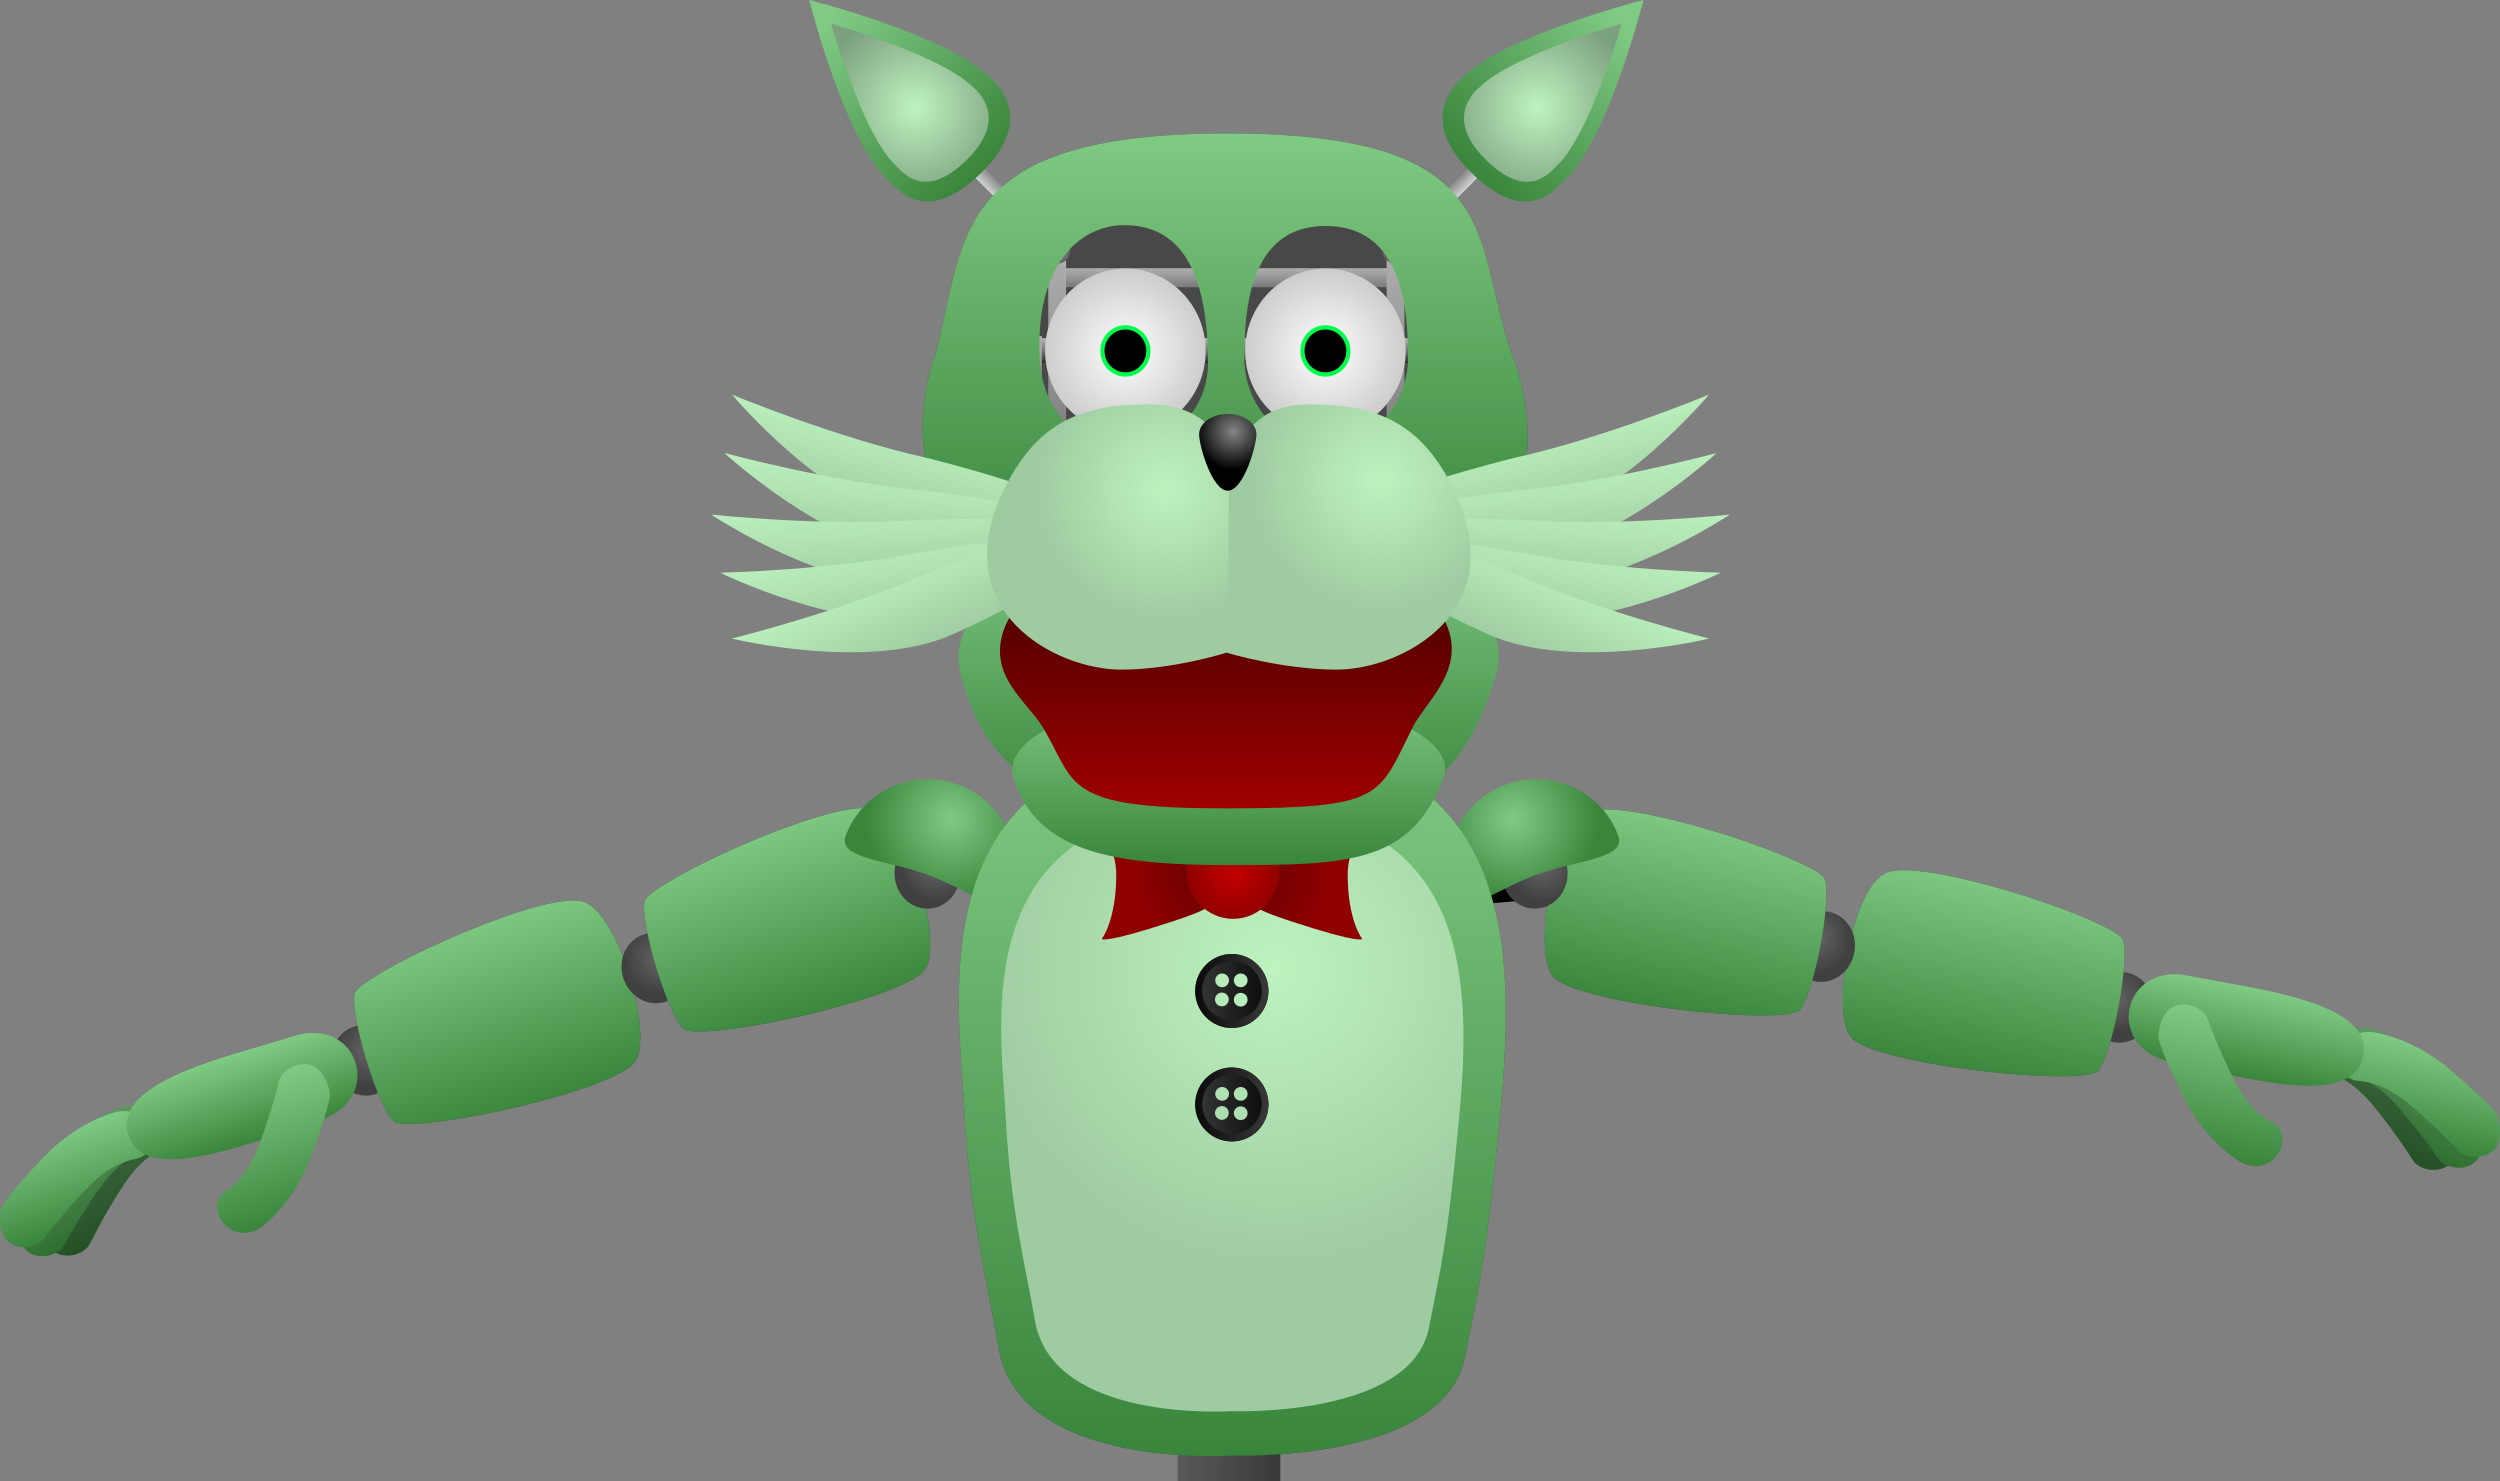 <svg version="1.1" xmlns="http://www.w3.org/2000/svg" xmlns:xlink="http://www.w3.org/1999/xlink" width="620.951" height="367.886" viewBox="0,0,620.951,367.886"><rect x="0" y="0" width="620.951" height="367.886" fill="#808080" stroke="none"/><defs><linearGradient x1="406.108" y1="374.399" x2="403.371" y2="387.815" gradientUnits="userSpaceOnUse" id="color-1"><stop offset="0" stop-color="#0f0f0f"/><stop offset="1" stop-color="#737373"/></linearGradient><linearGradient x1="403.165" y1="389.74" x2="400.445" y2="403.074" gradientUnits="userSpaceOnUse" id="color-2"><stop offset="0" stop-color="#0f0f0f"/><stop offset="1" stop-color="#737373"/></linearGradient><linearGradient x1="448.727" y1="382.662" x2="446.007" y2="395.996" gradientUnits="userSpaceOnUse" id="color-3"><stop offset="0" stop-color="#0f0f0f"/><stop offset="1" stop-color="#737373"/></linearGradient><linearGradient x1="445.692" y1="397.9" x2="442.956" y2="411.316" gradientUnits="userSpaceOnUse" id="color-4"><stop offset="0" stop-color="#0f0f0f"/><stop offset="1" stop-color="#737373"/></linearGradient><linearGradient x1="421.956" y1="404.05" x2="420.741" y2="410.005" gradientUnits="userSpaceOnUse" id="color-5"><stop offset="0" stop-color="#595959"/><stop offset="1" stop-color="#afafaf"/></linearGradient><linearGradient x1="427.8" y1="376.024" x2="426.585" y2="381.979" gradientUnits="userSpaceOnUse" id="color-6"><stop offset="0" stop-color="#afafaf"/><stop offset="1" stop-color="#595959"/></linearGradient><linearGradient x1="425.218" y1="388.625" x2="423.51" y2="396.996" gradientUnits="userSpaceOnUse" id="color-7"><stop offset="0" stop-color="#afafaf"/><stop offset="1" stop-color="#595959"/></linearGradient><radialGradient cx="460.524" cy="398.379" r="8.799" gradientUnits="userSpaceOnUse" id="color-8"><stop offset="0" stop-color="#656565"/><stop offset="1" stop-color="#404040"/></radialGradient><linearGradient x1="434.609" y1="368.643" x2="424.635" y2="417.539" gradientUnits="userSpaceOnUse" id="color-9"><stop offset="0" stop-color="#80cb83"/><stop offset="1" stop-color="#39853c"/></linearGradient><linearGradient x1="332.051" y1="359.292" x2="329.315" y2="372.708" gradientUnits="userSpaceOnUse" id="color-10"><stop offset="0" stop-color="#0f0f0f"/><stop offset="1" stop-color="#737373"/></linearGradient><linearGradient x1="329.109" y1="374.633" x2="326.389" y2="387.967" gradientUnits="userSpaceOnUse" id="color-11"><stop offset="0" stop-color="#0f0f0f"/><stop offset="1" stop-color="#737373"/></linearGradient><linearGradient x1="374.67" y1="367.555" x2="371.951" y2="380.889" gradientUnits="userSpaceOnUse" id="color-12"><stop offset="0" stop-color="#0f0f0f"/><stop offset="1" stop-color="#737373"/></linearGradient><linearGradient x1="371.636" y1="382.793" x2="368.899" y2="396.209" gradientUnits="userSpaceOnUse" id="color-13"><stop offset="0" stop-color="#0f0f0f"/><stop offset="1" stop-color="#737373"/></linearGradient><linearGradient x1="347.899" y1="388.943" x2="346.685" y2="394.898" gradientUnits="userSpaceOnUse" id="color-14"><stop offset="0" stop-color="#595959"/><stop offset="1" stop-color="#afafaf"/></linearGradient><linearGradient x1="353.743" y1="360.917" x2="352.529" y2="366.872" gradientUnits="userSpaceOnUse" id="color-15"><stop offset="0" stop-color="#afafaf"/><stop offset="1" stop-color="#595959"/></linearGradient><linearGradient x1="351.161" y1="373.518" x2="349.454" y2="381.89" gradientUnits="userSpaceOnUse" id="color-16"><stop offset="0" stop-color="#afafaf"/><stop offset="1" stop-color="#595959"/></linearGradient><radialGradient cx="386.468" cy="383.273" r="8.799" gradientUnits="userSpaceOnUse" id="color-17"><stop offset="0" stop-color="#656565"/><stop offset="1" stop-color="#404040"/></radialGradient><linearGradient x1="360.552" y1="353.536" x2="350.578" y2="402.433" gradientUnits="userSpaceOnUse" id="color-18"><stop offset="0" stop-color="#80cb83"/><stop offset="1" stop-color="#39853c"/></linearGradient><linearGradient x1="532.875" y1="411.195" x2="523.226" y2="434.755" gradientUnits="userSpaceOnUse" id="color-19"><stop offset="0" stop-color="#446b45"/><stop offset="1" stop-color="#235124"/></linearGradient><linearGradient x1="538.275" y1="410.929" x2="529.481" y2="434.821" gradientUnits="userSpaceOnUse" id="color-20"><stop offset="0" stop-color="#5f9761"/><stop offset="1" stop-color="#2f6e31"/></linearGradient><linearGradient x1="539.151" y1="409.67" x2="534.063" y2="434.615" gradientUnits="userSpaceOnUse" id="color-21"><stop offset="0" stop-color="#80cb83"/><stop offset="1" stop-color="#39853c"/></linearGradient><linearGradient x1="495.571" y1="395.839" x2="491.101" y2="417.755" gradientUnits="userSpaceOnUse" id="color-22"><stop offset="0" stop-color="#80cb83"/><stop offset="1" stop-color="#39853c"/></linearGradient><linearGradient x1="490.61" y1="402.351" x2="483.4" y2="437.7" gradientUnits="userSpaceOnUse" id="color-23"><stop offset="0" stop-color="#80cb83"/><stop offset="1" stop-color="#39853c"/></linearGradient><linearGradient x1="78.746" y1="381.743" x2="82.9" y2="394.79" gradientUnits="userSpaceOnUse" id="color-24"><stop offset="0" stop-color="#0f0f0f"/><stop offset="1" stop-color="#737373"/></linearGradient><linearGradient x1="83.31" y1="396.683" x2="87.438" y2="409.65" gradientUnits="userSpaceOnUse" id="color-25"><stop offset="0" stop-color="#0f0f0f"/><stop offset="1" stop-color="#737373"/></linearGradient><linearGradient x1="37.253" y1="394.511" x2="41.381" y2="407.478" gradientUnits="userSpaceOnUse" id="color-26"><stop offset="0" stop-color="#0f0f0f"/><stop offset="1" stop-color="#737373"/></linearGradient><linearGradient x1="41.898" y1="409.338" x2="46.051" y2="422.385" gradientUnits="userSpaceOnUse" id="color-27"><stop offset="0" stop-color="#0f0f0f"/><stop offset="1" stop-color="#737373"/></linearGradient><linearGradient x1="66.155" y1="412.918" x2="67.999" y2="418.709" gradientUnits="userSpaceOnUse" id="color-28"><stop offset="0" stop-color="#595959"/><stop offset="1" stop-color="#afafaf"/></linearGradient><linearGradient x1="57.351" y1="385.676" x2="59.195" y2="391.467" gradientUnits="userSpaceOnUse" id="color-29"><stop offset="0" stop-color="#afafaf"/><stop offset="1" stop-color="#595959"/></linearGradient><linearGradient x1="61.264" y1="397.929" x2="63.856" y2="406.07" gradientUnits="userSpaceOnUse" id="color-30"><stop offset="0" stop-color="#afafaf"/><stop offset="1" stop-color="#595959"/></linearGradient><radialGradient cx="27.202" cy="411.398" r="8.799" gradientUnits="userSpaceOnUse" id="color-31"><stop offset="0" stop-color="#656565"/><stop offset="1" stop-color="#404040"/></radialGradient><linearGradient x1="49.793" y1="379.064" x2="64.932" y2="426.616" gradientUnits="userSpaceOnUse" id="color-32"><stop offset="0" stop-color="#80cb83"/><stop offset="1" stop-color="#39853c"/></linearGradient><linearGradient x1="150.766" y1="358.815" x2="154.919" y2="371.861" gradientUnits="userSpaceOnUse" id="color-33"><stop offset="0" stop-color="#0f0f0f"/><stop offset="1" stop-color="#737373"/></linearGradient><linearGradient x1="155.33" y1="373.754" x2="159.458" y2="386.721" gradientUnits="userSpaceOnUse" id="color-34"><stop offset="0" stop-color="#0f0f0f"/><stop offset="1" stop-color="#737373"/></linearGradient><linearGradient x1="109.273" y1="371.582" x2="113.401" y2="384.549" gradientUnits="userSpaceOnUse" id="color-35"><stop offset="0" stop-color="#0f0f0f"/><stop offset="1" stop-color="#737373"/></linearGradient><linearGradient x1="113.917" y1="386.409" x2="118.071" y2="399.456" gradientUnits="userSpaceOnUse" id="color-36"><stop offset="0" stop-color="#0f0f0f"/><stop offset="1" stop-color="#737373"/></linearGradient><linearGradient x1="138.175" y1="389.989" x2="140.019" y2="395.78" gradientUnits="userSpaceOnUse" id="color-37"><stop offset="0" stop-color="#595959"/><stop offset="1" stop-color="#afafaf"/></linearGradient><linearGradient x1="129.371" y1="362.747" x2="131.215" y2="368.538" gradientUnits="userSpaceOnUse" id="color-38"><stop offset="0" stop-color="#afafaf"/><stop offset="1" stop-color="#595959"/></linearGradient><linearGradient x1="133.284" y1="375" x2="135.876" y2="383.141" gradientUnits="userSpaceOnUse" id="color-39"><stop offset="0" stop-color="#afafaf"/><stop offset="1" stop-color="#595959"/></linearGradient><radialGradient cx="99.222" cy="388.469" r="8.799" gradientUnits="userSpaceOnUse" id="color-40"><stop offset="0" stop-color="#656565"/><stop offset="1" stop-color="#404040"/></radialGradient><linearGradient x1="121.813" y1="356.135" x2="136.952" y2="403.687" gradientUnits="userSpaceOnUse" id="color-41"><stop offset="0" stop-color="#80cb83"/><stop offset="1" stop-color="#39853c"/></linearGradient><linearGradient x1="-43.366" y1="431.868" x2="-31.257" y2="454.262" gradientUnits="userSpaceOnUse" id="color-42"><stop offset="0" stop-color="#446b45"/><stop offset="1" stop-color="#235124"/></linearGradient><linearGradient x1="-48.765" y1="432.18" x2="-37.469" y2="454.996" gradientUnits="userSpaceOnUse" id="color-43"><stop offset="0" stop-color="#5f9761"/><stop offset="1" stop-color="#2f6e31"/></linearGradient><linearGradient x1="-49.77" y1="431.021" x2="-42.046" y2="455.28" gradientUnits="userSpaceOnUse" id="color-44"><stop offset="0" stop-color="#80cb83"/><stop offset="1" stop-color="#39853c"/></linearGradient><linearGradient x1="-7.916" y1="412.615" x2="-1.131" y2="433.929" gradientUnits="userSpaceOnUse" id="color-45"><stop offset="0" stop-color="#80cb83"/><stop offset="1" stop-color="#39853c"/></linearGradient><linearGradient x1="-2.288" y1="418.56" x2="8.656" y2="452.937" gradientUnits="userSpaceOnUse" id="color-46"><stop offset="0" stop-color="#80cb83"/><stop offset="1" stop-color="#39853c"/></linearGradient><linearGradient x1="235.036" y1="316.836" x2="244.286" y2="316.836" gradientUnits="userSpaceOnUse" id="color-47"><stop offset="0" stop-color="#afafaf"/><stop offset="1" stop-color="#595959"/></linearGradient><linearGradient x1="242.008" y1="379.833" x2="242.008" y2="390.594" gradientUnits="userSpaceOnUse" id="color-48"><stop offset="0" stop-color="#afafaf"/><stop offset="1" stop-color="#595959"/></linearGradient><linearGradient x1="194.21" y1="376.046" x2="194.21" y2="394.429" gradientUnits="userSpaceOnUse" id="color-49"><stop offset="0" stop-color="#7c7c7c"/><stop offset="1" stop-color="#111111"/></linearGradient><linearGradient x1="211.512" y1="376.748" x2="211.512" y2="395.131" gradientUnits="userSpaceOnUse" id="color-50"><stop offset="0" stop-color="#7c7c7c"/><stop offset="1" stop-color="#111111"/></linearGradient><linearGradient x1="271.926" y1="376.243" x2="271.926" y2="394.626" gradientUnits="userSpaceOnUse" id="color-51"><stop offset="0" stop-color="#7c7c7c"/><stop offset="1" stop-color="#111111"/></linearGradient><linearGradient x1="289.229" y1="376.944" x2="289.229" y2="395.327" gradientUnits="userSpaceOnUse" id="color-52"><stop offset="0" stop-color="#7c7c7c"/><stop offset="1" stop-color="#111111"/></linearGradient><linearGradient x1="242.008" y1="408.115" x2="242.008" y2="418.876" gradientUnits="userSpaceOnUse" id="color-53"><stop offset="0" stop-color="#afafaf"/><stop offset="1" stop-color="#595959"/></linearGradient><linearGradient x1="198.483" y1="404.329" x2="198.483" y2="422.712" gradientUnits="userSpaceOnUse" id="color-54"><stop offset="0" stop-color="#7c7c7c"/><stop offset="1" stop-color="#111111"/></linearGradient><linearGradient x1="214.239" y1="405.03" x2="214.239" y2="423.413" gradientUnits="userSpaceOnUse" id="color-55"><stop offset="0" stop-color="#7c7c7c"/><stop offset="1" stop-color="#111111"/></linearGradient><linearGradient x1="269.251" y1="404.525" x2="269.251" y2="422.908" gradientUnits="userSpaceOnUse" id="color-56"><stop offset="0" stop-color="#7c7c7c"/><stop offset="1" stop-color="#111111"/></linearGradient><linearGradient x1="285.006" y1="405.227" x2="285.006" y2="423.609" gradientUnits="userSpaceOnUse" id="color-57"><stop offset="0" stop-color="#7c7c7c"/><stop offset="1" stop-color="#111111"/></linearGradient><linearGradient x1="242.008" y1="436.398" x2="242.008" y2="447.158" gradientUnits="userSpaceOnUse" id="color-58"><stop offset="0" stop-color="#afafaf"/><stop offset="1" stop-color="#595959"/></linearGradient><linearGradient x1="203.826" y1="432.611" x2="203.826" y2="450.994" gradientUnits="userSpaceOnUse" id="color-59"><stop offset="0" stop-color="#7c7c7c"/><stop offset="1" stop-color="#111111"/></linearGradient><linearGradient x1="217.647" y1="433.312" x2="217.647" y2="451.695" gradientUnits="userSpaceOnUse" id="color-60"><stop offset="0" stop-color="#7c7c7c"/><stop offset="1" stop-color="#111111"/></linearGradient><linearGradient x1="265.907" y1="432.808" x2="265.907" y2="451.19" gradientUnits="userSpaceOnUse" id="color-61"><stop offset="0" stop-color="#7c7c7c"/><stop offset="1" stop-color="#111111"/></linearGradient><linearGradient x1="279.729" y1="433.509" x2="279.729" y2="451.892" gradientUnits="userSpaceOnUse" id="color-62"><stop offset="0" stop-color="#7c7c7c"/><stop offset="1" stop-color="#111111"/></linearGradient><linearGradient x1="228.351" y1="424.417" x2="252.903" y2="424.417" gradientUnits="userSpaceOnUse" id="color-63"><stop offset="0" stop-color="#afafaf"/><stop offset="1" stop-color="#595959"/></linearGradient><linearGradient x1="241.17" y1="364.769" x2="241.17" y2="370.426" gradientUnits="userSpaceOnUse" id="color-64"><stop offset="0" stop-color="#afafaf"/><stop offset="1" stop-color="#595959"/></linearGradient><radialGradient cx="318.475" cy="365.398" r="8.799" gradientUnits="userSpaceOnUse" id="color-65"><stop offset="0" stop-color="#656565"/><stop offset="1" stop-color="#404040"/></radialGradient><linearGradient x1="240.459" y1="361.07" x2="240.459" y2="374.897" gradientUnits="userSpaceOnUse" id="color-66"><stop offset="0" stop-color="#595959"/><stop offset="1" stop-color="#393939"/></linearGradient><radialGradient cx="167.636" cy="365.398" r="8.799" gradientUnits="userSpaceOnUse" id="color-67"><stop offset="0" stop-color="#656565"/><stop offset="1" stop-color="#404040"/></radialGradient><linearGradient x1="227.904" y1="497.782" x2="253.393" y2="497.782" gradientUnits="userSpaceOnUse" id="color-68"><stop offset="0" stop-color="#595959"/><stop offset="1" stop-color="#393939"/></linearGradient><linearGradient x1="225.972" y1="489.09" x2="255.325" y2="489.09" gradientUnits="userSpaceOnUse" id="color-69"><stop offset="0" stop-color="#393939"/><stop offset="1" stop-color="#151515"/></linearGradient><linearGradient x1="225.972" y1="499.231" x2="255.325" y2="499.231" gradientUnits="userSpaceOnUse" id="color-70"><stop offset="0" stop-color="#393939"/><stop offset="1" stop-color="#151515"/></linearGradient><radialGradient cx="171.579" cy="353.847" r="21.318" gradientUnits="userSpaceOnUse" id="color-71"><stop offset="0" stop-color="#80cb83"/><stop offset="1" stop-color="#39853c"/></radialGradient><radialGradient cx="311.209" cy="353.847" r="21.318" gradientUnits="userSpaceOnUse" id="color-72"><stop offset="0" stop-color="#80cb83"/><stop offset="1" stop-color="#39853c"/></radialGradient><linearGradient x1="241.029" y1="333.614" x2="241.029" y2="512.105" gradientUnits="userSpaceOnUse" id="color-73"><stop offset="0" stop-color="#80cb83"/><stop offset="1" stop-color="#39853c"/></linearGradient><radialGradient cx="252.088" cy="390.898" r="75.399" gradientUnits="userSpaceOnUse" id="color-74"><stop offset="0" stop-color="#bef3c0"/><stop offset="1" stop-color="#9ecba0"/></radialGradient><radialGradient cx="236.938" cy="367.944" r="20.03" gradientUnits="userSpaceOnUse" id="color-75"><stop offset="0" stop-color="#650000"/><stop offset="1" stop-color="#900000"/></radialGradient><radialGradient cx="245.843" cy="367.944" r="20.03" gradientUnits="userSpaceOnUse" id="color-76"><stop offset="0" stop-color="#650000"/><stop offset="1" stop-color="#900000"/></radialGradient><radialGradient cx="241.828" cy="367.519" r="11.816" gradientUnits="userSpaceOnUse" id="color-77"><stop offset="0" stop-color="#c20000"/><stop offset="1" stop-color="#900000"/></radialGradient><linearGradient x1="232.253" y1="396.525" x2="250.448" y2="396.525" gradientUnits="userSpaceOnUse" id="color-78"><stop offset="0" stop-color="#383838"/><stop offset="1" stop-color="#0a0a0a"/></linearGradient><linearGradient x1="232.253" y1="396.525" x2="250.448" y2="396.525" gradientUnits="userSpaceOnUse" id="color-79"><stop offset="0" stop-color="#0a0a0a"/><stop offset="1" stop-color="#383838"/></linearGradient><linearGradient x1="232.253" y1="424.717" x2="250.448" y2="424.717" gradientUnits="userSpaceOnUse" id="color-80"><stop offset="0" stop-color="#383838"/><stop offset="1" stop-color="#0a0a0a"/></linearGradient><linearGradient x1="232.253" y1="424.717" x2="250.448" y2="424.717" gradientUnits="userSpaceOnUse" id="color-81"><stop offset="0" stop-color="#0a0a0a"/><stop offset="1" stop-color="#383838"/></linearGradient><linearGradient x1="240.576" y1="281.027" x2="240.576" y2="353.59" gradientUnits="userSpaceOnUse" id="color-82"><stop offset="0" stop-color="#80cb83"/><stop offset="1" stop-color="#39853c"/></linearGradient><linearGradient x1="240.576" y1="322.301" x2="240.576" y2="365.264" gradientUnits="userSpaceOnUse" id="color-83"><stop offset="0" stop-color="#80cb83"/><stop offset="1" stop-color="#39853c"/></linearGradient><linearGradient x1="240.296" y1="281.216" x2="240.296" y2="348.672" gradientUnits="userSpaceOnUse" id="color-84"><stop offset="0" stop-color="#330000"/><stop offset="1" stop-color="#9c0000"/></linearGradient><linearGradient x1="240.064" y1="295.707" x2="240.064" y2="297.571" gradientUnits="userSpaceOnUse" id="color-85"><stop offset="0" stop-color="#898989"/><stop offset="1" stop-color="#2e2e2e"/></linearGradient><linearGradient x1="240.026" y1="301.94" x2="240.026" y2="314.843" gradientUnits="userSpaceOnUse" id="color-86"><stop offset="0" stop-color="#8a8a8a"/><stop offset="1" stop-color="#0f0f0f"/></linearGradient><linearGradient x1="240.026" y1="300.759" x2="240.026" y2="313.662" gradientUnits="userSpaceOnUse" id="color-87"><stop offset="0" stop-color="#898989"/><stop offset="1" stop-color="#2e2e2e"/></linearGradient><linearGradient x1="240.064" y1="217.004" x2="240.064" y2="221.724" gradientUnits="userSpaceOnUse" id="color-88"><stop offset="0" stop-color="#afafaf"/><stop offset="1" stop-color="#7a7a7a"/></linearGradient><linearGradient x1="197.973" y1="213.026" x2="197.973" y2="265.123" gradientUnits="userSpaceOnUse" id="color-89"><stop offset="0" stop-color="#afafaf"/><stop offset="1" stop-color="#7a7a7a"/></linearGradient><linearGradient x1="282.016" y1="213.026" x2="282.016" y2="265.123" gradientUnits="userSpaceOnUse" id="color-90"><stop offset="0" stop-color="#afafaf"/><stop offset="1" stop-color="#7a7a7a"/></linearGradient><linearGradient x1="240.239" y1="246.083" x2="240.239" y2="286.665" gradientUnits="userSpaceOnUse" id="color-91"><stop offset="0" stop-color="#424242"/><stop offset="1" stop-color="#000000"/></linearGradient><linearGradient x1="239.75" y1="234.39" x2="239.75" y2="240.526" gradientUnits="userSpaceOnUse" id="color-92"><stop offset="0" stop-color="#b8b8b8"/><stop offset="1" stop-color="#313131"/></linearGradient><radialGradient cx="214.917" cy="237.55" r="20.451" gradientUnits="userSpaceOnUse" id="color-93"><stop offset="0" stop-color="#ffffff"/><stop offset="1" stop-color="#cccccc"/></radialGradient><radialGradient cx="264.599" cy="237.55" r="20.451" gradientUnits="userSpaceOnUse" id="color-94"><stop offset="0" stop-color="#ffffff"/><stop offset="1" stop-color="#cccccc"/></radialGradient><linearGradient x1="239.846" y1="214.591" x2="239.571" y2="267.735" gradientUnits="userSpaceOnUse" id="color-95"><stop offset="0" stop-color="#9d9d9d"/><stop offset="1" stop-color="#6e6e6e"/></linearGradient><linearGradient x1="250.82" y1="265.909" x2="250.82" y2="298.733" gradientUnits="userSpaceOnUse" id="color-96"><stop offset="0" stop-color="#afafaf"/><stop offset="1" stop-color="#595959"/></linearGradient><linearGradient x1="229.413" y1="265.909" x2="229.413" y2="298.733" gradientUnits="userSpaceOnUse" id="color-97"><stop offset="0" stop-color="#afafaf"/><stop offset="1" stop-color="#595959"/></linearGradient><linearGradient x1="290.818" y1="234.439" x2="290.448" y2="269.563" gradientUnits="userSpaceOnUse" id="color-98"><stop offset="0" stop-color="#afafaf"/><stop offset="1" stop-color="#595959"/></linearGradient><linearGradient x1="181.712" y1="198.655" x2="184.165" y2="196.223" gradientUnits="userSpaceOnUse" id="color-99"><stop offset="0" stop-color="#d3d3d3"/><stop offset="1" stop-color="#868686"/></linearGradient><linearGradient x1="141.689" y1="155.195" x2="179.289" y2="193.133" gradientUnits="userSpaceOnUse" id="color-100"><stop offset="0" stop-color="#80cb83"/><stop offset="1" stop-color="#39853c"/></linearGradient><radialGradient cx="162.732" cy="177.024" r="23.896" gradientUnits="userSpaceOnUse" id="color-101"><stop offset="0" stop-color="#bef3c0"/><stop offset="1" stop-color="#7da17f"/></radialGradient><radialGradient cx="197.973" cy="212.583" r="3.278" gradientUnits="userSpaceOnUse" id="color-102"><stop offset="0" stop-color="#a9a9a9"/><stop offset="1" stop-color="#5d5d5d"/></radialGradient><linearGradient x1="298.278" y1="198.655" x2="295.824" y2="196.223" gradientUnits="userSpaceOnUse" id="color-103"><stop offset="0" stop-color="#d3d3d3"/><stop offset="1" stop-color="#868686"/></linearGradient><linearGradient x1="338.301" y1="155.195" x2="300.701" y2="193.133" gradientUnits="userSpaceOnUse" id="color-104"><stop offset="0" stop-color="#80cb83"/><stop offset="1" stop-color="#39853c"/></linearGradient><radialGradient cx="317.258" cy="177.024" r="23.896" gradientUnits="userSpaceOnUse" id="color-105"><stop offset="0" stop-color="#bef3c0"/><stop offset="1" stop-color="#7da17f"/></radialGradient><radialGradient cx="282.016" cy="212.583" r="3.278" gradientUnits="userSpaceOnUse" id="color-106"><stop offset="0" stop-color="#a9a9a9"/><stop offset="1" stop-color="#5d5d5d"/></radialGradient><linearGradient x1="239.711" y1="183.526" x2="239.711" y2="290.559" gradientUnits="userSpaceOnUse" id="color-107"><stop offset="0" stop-color="#80cb83"/><stop offset="1" stop-color="#39853c"/></linearGradient><linearGradient x1="162.566" y1="255.842" x2="157.05" y2="280.727" gradientUnits="userSpaceOnUse" id="color-108"><stop offset="0" stop-color="#bef3c0"/><stop offset="1" stop-color="#9ecba0"/></linearGradient><linearGradient x1="161.219" y1="264.45" x2="158.94" y2="289.837" gradientUnits="userSpaceOnUse" id="color-109"><stop offset="0" stop-color="#bef3c0"/><stop offset="1" stop-color="#9ecba0"/></linearGradient><linearGradient x1="157.624" y1="272.499" x2="159.375" y2="297.929" gradientUnits="userSpaceOnUse" id="color-110"><stop offset="0" stop-color="#bef3c0"/><stop offset="1" stop-color="#9ecba0"/></linearGradient><linearGradient x1="158.768" y1="281.137" x2="163.765" y2="306.132" gradientUnits="userSpaceOnUse" id="color-111"><stop offset="0" stop-color="#bef3c0"/><stop offset="1" stop-color="#9ecba0"/></linearGradient><linearGradient x1="158.058" y1="288.071" x2="168.383" y2="311.376" gradientUnits="userSpaceOnUse" id="color-112"><stop offset="0" stop-color="#bef3c0"/><stop offset="1" stop-color="#9ecba0"/></linearGradient><linearGradient x1="314.522" y1="255.842" x2="320.038" y2="280.727" gradientUnits="userSpaceOnUse" id="color-113"><stop offset="0" stop-color="#bef3c0"/><stop offset="1" stop-color="#9ecba0"/></linearGradient><linearGradient x1="315.869" y1="264.45" x2="318.148" y2="289.837" gradientUnits="userSpaceOnUse" id="color-114"><stop offset="0" stop-color="#bef3c0"/><stop offset="1" stop-color="#9ecba0"/></linearGradient><linearGradient x1="319.464" y1="272.499" x2="317.713" y2="297.929" gradientUnits="userSpaceOnUse" id="color-115"><stop offset="0" stop-color="#bef3c0"/><stop offset="1" stop-color="#9ecba0"/></linearGradient><linearGradient x1="318.32" y1="281.137" x2="313.323" y2="306.132" gradientUnits="userSpaceOnUse" id="color-116"><stop offset="0" stop-color="#bef3c0"/><stop offset="1" stop-color="#9ecba0"/></linearGradient><linearGradient x1="319.03" y1="288.071" x2="308.705" y2="311.376" gradientUnits="userSpaceOnUse" id="color-117"><stop offset="0" stop-color="#bef3c0"/><stop offset="1" stop-color="#9ecba0"/></linearGradient><radialGradient cx="224.886" cy="271.975" r="32.952" gradientUnits="userSpaceOnUse" id="color-118"><stop offset="0" stop-color="#bef3c0"/><stop offset="1" stop-color="#9ecba0"/></radialGradient><radialGradient cx="278.042" cy="269.543" r="32.952" gradientUnits="userSpaceOnUse" id="color-119"><stop offset="0" stop-color="#bef3c0"/><stop offset="1" stop-color="#9ecba0"/></radialGradient><radialGradient cx="241.708" cy="257.551" r="9.527" gradientUnits="userSpaceOnUse" id="color-120"><stop offset="0" stop-color="#858585"/><stop offset="1" stop-color="#000000"/></radialGradient></defs><g transform="translate(64.608,-150.385)"><g data-paper-data="{&quot;isPaintingLayer&quot;:true}" fill-rule="nonzero" stroke-linecap="butt" stroke-linejoin="miter" stroke-miterlimit="10" stroke-dasharray="" stroke-dashoffset="0" style="mix-blend-mode: normal"><path d="M308.085,426.266c-3.528,37.524 -5.354,43.4 -8.843,61.178c-5.183,26.411 -57.748,24.475 -57.748,24.475c0,0 -52.948,3.646 -58.04,-26.689c-2.541,-15.143 -7.081,-31.506 -8.577,-59.752c-1.496,-28.245 -12.167,-90.65 64.252,-91.842c72.342,-1.128 72.964,49.989 68.955,92.63z" data-paper-data="{&quot;index&quot;:null}" fill="#484848" stroke="#000000" stroke-width="0"/><g data-paper-data="{&quot;index&quot;:null}" stroke="none"><path d="M403.833,367.197c8.594,-3.869 52.048,10.211 58.442,15.985c2.919,2.636 -2.601,32.188 -6.403,33.62c-8.27,3.113 -55.646,-2.363 -60.736,-8.82c-5.09,-6.457 0.104,-36.916 8.698,-40.785z" fill="#484848" stroke-width="0"/><g><g><path d="M392.848,383.532c1.153,-1.753 2.906,-0.6 2.906,-0.6l1.303,0.928c2.525,0.902 4.957,1.829 7.399,2.77c2.005,-1.439 4.084,-3.258 6.661,-4.052c3.528,-1.086 9.361,1.166 12.598,2.419c1.504,1.045 2.692,2.09 3.697,3.239c6.23,-1.326 12.654,-2.044 18.457,1.298c2.3,1.324 3.764,3.09 5.175,4.972c2.76,0.284 5.561,1.861 8.011,2.801c0,0 1.959,0.752 1.207,2.711c-0.752,1.959 -2.711,1.207 -2.711,1.207c-0.949,-0.364 -2.192,-1.026 -3.483,-1.589c-0.084,0.374 -0.303,0.768 -0.751,1.142c-1.612,1.343 -2.955,-0.268 -2.955,-0.268c-0.451,-0.547 -0.863,-1.104 -1.261,-1.66c-5.353,1.493 -10.57,7.323 -16.7,4.362c-3.922,-1.894 -5.012,-6.396 -7.05,-10.182c-1.503,0.363 -2.98,0.715 -4.412,0.977c-4.473,0.821 -9.373,-0.937 -13.751,-1.842c-0.529,-0.203 -1.054,-0.405 -1.577,-0.606c-0.591,0.435 -1.2,0.813 -1.845,1.091c-3.77,1.622 -8.366,-0.386 -11.103,-2.843l-1.939,-1.103c0,0 -1.818,-1.048 -0.77,-2.866c0.763,-1.323 1.933,-1.128 2.514,-0.924c-0.046,-0.399 0.041,-0.864 0.381,-1.382zM443.799,393.185c-4.334,-2.502 -9.131,-2.164 -13.857,-1.211c0.339,0.635 0.669,1.31 0.999,2.034c0.81,1.775 1.219,4.456 3.22,5.393c3.812,1.786 8.511,-2.081 12.373,-3.959c-0.762,-0.85 -1.633,-1.622 -2.734,-2.258zM420.07,389.9c0.823,-0.174 1.657,-0.364 2.498,-0.559c-0.256,-0.224 -0.527,-0.436 -0.814,-0.635c-2.067,-0.784 -7.334,-2.932 -9.501,-2.089c-1.043,0.405 -1.978,1.034 -2.866,1.745c3.369,0.804 7.422,2.228 10.683,1.537z" fill="#000000" stroke-width="0.5"/><path d="M400.93,387.316l-1.66,-1.398l9.28,-11.022l1.66,1.398z" fill="url(#color-1)" stroke-width="0"/><path d="M405.061,402.924l-2.064,0.67l-4.447,-13.705l2.064,-0.67z" data-paper-data="{&quot;index&quot;:null}" fill="url(#color-2)" stroke-width="0"/><path d="M444.111,382.811l2.064,-0.67l4.447,13.705l-2.064,0.67z" data-paper-data="{&quot;index&quot;:null}" fill="url(#color-3)" stroke-width="0"/><path d="M448.134,398.398l1.66,1.398l-9.28,11.022l-1.66,-1.398z" data-paper-data="{&quot;index&quot;:null}" fill="url(#color-4)" stroke-width="0"/><path d="M444.632,414.472l-47.656,-9.315l1.09,-5.574l47.656,9.315z" fill="url(#color-5)" stroke-width="0"/><path d="M450.476,386.446l-47.656,-9.315l1.09,-5.574l47.656,9.315z" fill="url(#color-6)" stroke-width="0"/><path d="M457.096,403.277l-66.996,-13.096l1.532,-7.837l66.996,13.096z" fill="url(#color-7)" stroke-width="0"/></g><path d="M463.753,391.982c4.421,0.902 7.218,5.493 6.247,10.254c-0.971,4.761 -5.343,7.89 -9.764,6.988c-4.421,-0.902 -7.218,-5.493 -6.247,-10.254c0.971,-4.761 5.343,-7.89 9.764,-6.988z" fill="url(#color-8)" stroke-width="0"/></g><path d="M403.833,367.197c8.594,-3.869 52.048,10.211 58.442,15.985c2.919,2.636 -2.601,32.188 -6.403,33.62c-8.27,3.113 -55.646,-2.363 -60.736,-8.82c-5.09,-6.457 0.104,-36.916 8.698,-40.785z" fill="url(#color-9)" stroke-width="0"/></g><g data-paper-data="{&quot;index&quot;:null}" stroke="none"><path d="M329.776,352.09c8.594,-3.869 52.048,10.211 58.442,15.985c2.919,2.636 -2.601,32.188 -6.403,33.62c-8.27,3.113 -55.646,-2.363 -60.736,-8.82c-5.09,-6.457 0.104,-36.916 8.698,-40.785z" fill="#484848" stroke-width="0"/><g><g><path d="M318.791,368.425c1.153,-1.753 2.906,-0.6 2.906,-0.6l1.303,0.928c2.525,0.902 4.957,1.829 7.399,2.77c2.005,-1.439 4.084,-3.258 6.661,-4.052c3.528,-1.086 9.361,1.166 12.598,2.419c1.504,1.045 2.692,2.09 3.697,3.239c6.23,-1.326 12.654,-2.044 18.457,1.298c2.3,1.324 3.764,3.09 5.175,4.972c2.76,0.284 5.561,1.861 8.011,2.801c0,0 1.959,0.752 1.207,2.711c-0.752,1.959 -2.711,1.207 -2.711,1.207c-0.949,-0.364 -2.192,-1.026 -3.483,-1.589c-0.084,0.374 -0.303,0.768 -0.751,1.142c-1.612,1.343 -2.955,-0.268 -2.955,-0.268c-0.451,-0.547 -0.863,-1.104 -1.261,-1.66c-5.353,1.493 -10.57,7.323 -16.7,4.362c-3.922,-1.894 -5.012,-6.396 -7.05,-10.182c-1.503,0.363 -2.98,0.715 -4.412,0.977c-4.473,0.821 -9.373,-0.937 -13.751,-1.842c-0.529,-0.203 -1.054,-0.405 -1.577,-0.606c-0.591,0.435 -1.2,0.813 -1.845,1.091c-3.77,1.622 -8.366,-0.386 -11.103,-2.843l-1.939,-1.103c0,0 -1.818,-1.048 -0.77,-2.866c0.763,-1.323 1.933,-1.128 2.514,-0.924c-0.046,-0.399 0.041,-0.864 0.381,-1.382zM369.743,378.079c-4.334,-2.502 -9.131,-2.164 -13.857,-1.211c0.339,0.635 0.669,1.31 0.999,2.034c0.81,1.775 1.219,4.456 3.22,5.393c3.812,1.786 8.511,-2.081 12.373,-3.959c-0.762,-0.85 -1.633,-1.622 -2.734,-2.258zM346.013,374.793c0.823,-0.174 1.657,-0.364 2.498,-0.559c-0.256,-0.224 -0.527,-0.436 -0.814,-0.635c-2.067,-0.784 -7.334,-2.932 -9.501,-2.089c-1.043,0.405 -1.978,1.034 -2.866,1.745c3.369,0.804 7.422,2.228 10.683,1.537z" fill="#000000" stroke-width="0.5"/><path d="M326.873,372.21l-1.66,-1.398l9.28,-11.022l1.66,1.398z" fill="url(#color-10)" stroke-width="0"/><path d="M331.004,387.818l-2.064,0.67l-4.447,-13.705l2.064,-0.67z" data-paper-data="{&quot;index&quot;:null}" fill="url(#color-11)" stroke-width="0"/><path d="M370.055,367.705l2.064,-0.67l4.447,13.705l-2.064,0.67z" data-paper-data="{&quot;index&quot;:null}" fill="url(#color-12)" stroke-width="0"/><path d="M374.077,383.292l1.66,1.398l-9.28,11.022l-1.66,-1.398z" data-paper-data="{&quot;index&quot;:null}" fill="url(#color-13)" stroke-width="0"/><path d="M370.575,399.366l-47.656,-9.315l1.09,-5.574l47.656,9.315z" fill="url(#color-14)" stroke-width="0"/><path d="M376.419,371.34l-47.656,-9.315l1.09,-5.574l47.656,9.315z" fill="url(#color-15)" stroke-width="0"/><path d="M383.039,388.17l-66.996,-13.096l1.532,-7.837l66.996,13.096z" fill="url(#color-16)" stroke-width="0"/></g><path d="M389.697,376.876c4.421,0.902 7.218,5.493 6.247,10.254c-0.971,4.761 -5.343,7.89 -9.764,6.988c-4.421,-0.902 -7.218,-5.493 -6.247,-10.254c0.971,-4.761 5.343,-7.89 9.764,-6.988z" fill="url(#color-17)" stroke-width="0"/></g><path d="M329.776,352.09c8.594,-3.869 52.048,10.211 58.442,15.985c2.919,2.636 -2.601,32.188 -6.403,33.62c-8.27,3.113 -55.646,-2.363 -60.736,-8.82c-5.09,-6.457 0.104,-36.916 8.698,-40.785z" fill="url(#color-18)" stroke-width="0"/></g><g data-paper-data="{&quot;index&quot;:null}" stroke="none" stroke-width="0"><path d="M520.038,405.939c5.52,2.211 11.481,6.343 16.544,12.681c4.495,5.628 7.298,9.463 8.802,12.21c0.989,1.807 0.65,6.708 -1.434,8.647c-2.687,2.5 -7.599,1.626 -9.232,-0.89c-1.642,-2.529 -4.288,-6.645 -9.29,-12.908c-4.545,-5.69 -8.59,-7.939 -11.977,-8.842c-6.928,-1.846 -2.983,-14.732 6.588,-10.898z" data-paper-data="{&quot;index&quot;:null}" fill="url(#color-19)"/><path d="M525.258,406.139c5.596,2.011 11.702,5.926 16.99,12.078c4.695,5.463 7.634,9.194 9.236,11.885c1.054,1.77 0.891,6.68 -1.122,8.693c-2.595,2.595 -7.535,1.899 -9.258,-0.557c-1.732,-2.468 -4.525,-6.487 -9.749,-12.565c-4.747,-5.523 -8.87,-7.625 -12.288,-8.405c-6.989,-1.596 -3.512,-14.615 6.192,-11.128z" data-paper-data="{&quot;index&quot;:null}" fill="url(#color-20)"/><path d="M525.559,406.898c5.836,1.144 12.462,4.092 18.617,9.376c5.466,4.692 8.934,7.937 10.923,10.355c1.309,1.591 1.889,6.469 0.203,8.763c-2.174,2.957 -7.163,3.014 -9.237,0.846c-2.084,-2.178 -5.452,-5.73 -11.533,-10.95c-5.526,-4.743 -9.919,-6.199 -13.415,-6.455c-7.15,-0.523 -5.677,-13.918 4.442,-11.935z" data-paper-data="{&quot;index&quot;:null}" fill="url(#color-21)"/><path d="M478.911,392.728c16.545,3.375 46.131,6.3 43.435,19.994c-2.682,13.621 -31.252,4.759 -47.796,1.385c-16.545,-3.375 -12.184,-24.754 4.361,-21.379z" fill="url(#color-22)"/><path d="M491.042,438.484c-4.919,-3.342 -9.856,-8.655 -13.443,-15.931c-3.186,-6.461 -5.102,-10.807 -5.982,-13.812c-0.579,-1.977 0.802,-6.691 3.253,-8.139c3.16,-1.866 7.771,0.039 8.828,2.847c1.062,2.822 2.765,7.41 6.31,14.598c3.221,6.532 6.69,9.595 9.805,11.202c6.371,3.287 -0.242,15.029 -8.77,9.234z" data-paper-data="{&quot;index&quot;:null}" fill="url(#color-23)"/></g><g stroke="none"><path d="M93.243,413.963c-4.371,6.964 -50.892,17.468 -59.447,15.256c-3.933,-1.017 -12.578,-29.811 -9.957,-32.744c5.741,-6.424 47.443,-25.064 56.401,-22.135c8.958,2.929 17.375,32.659 13.004,39.623z" fill="#484848" stroke-width="0"/><g><g><path d="M92.906,389.408c0.394,0.478 0.53,0.932 0.527,1.333c0.556,-0.265 1.699,-0.584 2.598,0.65c1.236,1.696 -0.459,2.932 -0.459,2.932l-1.81,1.304c-2.459,2.735 -6.814,5.223 -10.736,4.012c-0.671,-0.207 -1.317,-0.518 -1.951,-0.888c-0.499,0.256 -0.999,0.513 -1.504,0.771c-4.256,1.367 -8.94,3.638 -13.475,3.299c-1.452,-0.108 -2.958,-0.3 -4.492,-0.501c-1.622,3.982 -2.226,8.574 -5.922,10.877c-5.779,3.599 -11.589,-1.64 -17.071,-2.553c-0.336,0.596 -0.687,1.194 -1.077,1.786c0,0 -1.164,1.746 -2.91,0.582c-0.485,-0.323 -0.746,-0.692 -0.869,-1.055c-1.223,0.698 -2.389,1.489 -3.293,1.952c0,0 -1.868,0.957 -2.824,-0.911c-0.957,-1.868 0.911,-2.824 0.911,-2.824c2.336,-1.196 4.952,-3.064 7.666,-3.641c1.201,-2.022 2.469,-3.934 4.614,-5.496c5.413,-3.943 11.877,-3.915 18.213,-3.262c0.876,-1.25 1.946,-2.416 3.33,-3.615c3.085,-1.591 8.644,-4.454 12.268,-3.751c2.647,0.514 4.909,2.101 7.056,3.317c2.327,-1.196 4.647,-2.378 7.061,-3.544l1.196,-1.062c0,0 1.62,-1.334 2.954,0.286zM43.276,404.448c-1.027,0.75 -1.81,1.611 -2.477,2.537c4.04,1.454 9.125,4.798 12.725,2.615c1.889,-1.146 2.01,-3.855 2.625,-5.706c0.251,-0.755 0.506,-1.461 0.776,-2.129c-4.801,-0.443 -9.607,-0.267 -13.649,2.684zM66.519,398.647c3.316,0.338 7.195,-1.51 10.458,-2.669c-0.959,-0.612 -1.956,-1.137 -3.036,-1.429c-2.245,-0.606 -7.252,2.092 -9.224,3.092c-0.264,0.228 -0.511,0.468 -0.741,0.718c0.857,0.104 1.706,0.203 2.543,0.289z" fill="#000000" stroke-width="0.5"/><path d="M74.87,384.067l1.501,-1.567l10.404,9.968l-1.501,1.567z" fill="url(#color-24)" stroke-width="0"/><path d="M85.791,395.893l2.124,0.446l-2.958,14.102l-2.124,-0.446z" data-paper-data="{&quot;index&quot;:null}" fill="url(#color-25)" stroke-width="0"/><path d="M38.9,408.268l-2.124,-0.446l2.958,-14.102l2.124,0.446z" data-paper-data="{&quot;index&quot;:null}" fill="url(#color-26)" stroke-width="0"/><path d="M49.927,420.062l-1.501,1.567l-10.404,-9.968l1.501,-1.567z" data-paper-data="{&quot;index&quot;:null}" fill="url(#color-27)" stroke-width="0"/><path d="M43.043,420.276l46.389,-14.351l1.679,5.426l-46.389,14.351z" fill="url(#color-28)" stroke-width="0"/><path d="M34.239,393.034l46.389,-14.351l1.679,5.426l-46.389,14.351z" fill="url(#color-29)" stroke-width="0"/><path d="M28.773,408.273l65.214,-20.175l2.36,7.628l-65.214,20.175z" fill="url(#color-30)" stroke-width="0"/></g><path d="M33.763,411.288c1.474,4.631 -0.816,9.494 -5.116,10.863c-4.3,1.369 -8.98,-1.275 -10.455,-5.906c-1.474,-4.631 0.816,-9.494 5.116,-10.863c4.3,-1.369 8.98,1.275 10.455,5.906z" fill="url(#color-31)" stroke-width="0"/></g><path d="M93.243,413.963c-4.371,6.964 -50.892,17.468 -59.447,15.256c-3.933,-1.017 -12.578,-29.811 -9.957,-32.744c5.741,-6.424 47.443,-25.064 56.401,-22.135c8.958,2.929 17.375,32.659 13.004,39.623z" fill="url(#color-32)" stroke-width="0"/></g><g stroke="none"><path d="M165.262,391.034c-4.371,6.964 -50.892,17.468 -59.447,15.256c-3.933,-1.017 -12.578,-29.811 -9.957,-32.744c5.741,-6.424 47.443,-25.064 56.401,-22.135c8.958,2.929 17.375,32.659 13.004,39.623z" fill="#484848" stroke-width="0"/><g><g><path d="M164.925,366.479c0.394,0.478 0.53,0.932 0.527,1.333c0.556,-0.265 1.699,-0.584 2.598,0.65c1.236,1.696 -0.459,2.932 -0.459,2.932l-1.81,1.304c-2.459,2.735 -6.814,5.223 -10.736,4.012c-0.671,-0.207 -1.317,-0.518 -1.951,-0.888c-0.499,0.256 -0.999,0.513 -1.504,0.771c-4.256,1.367 -8.94,3.638 -13.475,3.299c-1.452,-0.108 -2.958,-0.3 -4.492,-0.501c-1.622,3.982 -2.226,8.574 -5.922,10.877c-5.779,3.599 -11.589,-1.64 -17.071,-2.553c-0.336,0.596 -0.687,1.194 -1.077,1.786c0,0 -1.164,1.746 -2.91,0.582c-0.485,-0.323 -0.746,-0.692 -0.869,-1.055c-1.223,0.698 -2.389,1.489 -3.293,1.952c0,0 -1.868,0.957 -2.824,-0.911c-0.957,-1.868 0.911,-2.824 0.911,-2.824c2.336,-1.196 4.952,-3.064 7.666,-3.641c1.201,-2.022 2.469,-3.934 4.614,-5.496c5.413,-3.943 11.877,-3.915 18.213,-3.262c0.876,-1.25 1.946,-2.416 3.33,-3.615c3.085,-1.591 8.644,-4.454 12.268,-3.751c2.647,0.514 4.909,2.101 7.056,3.317c2.327,-1.196 4.647,-2.378 7.061,-3.544l1.196,-1.062c0,0 1.62,-1.334 2.954,0.286zM115.296,381.519c-1.027,0.75 -1.81,1.611 -2.477,2.537c4.04,1.454 9.125,4.798 12.725,2.615c1.889,-1.146 2.01,-3.855 2.625,-5.706c0.251,-0.755 0.506,-1.461 0.776,-2.129c-4.801,-0.443 -9.607,-0.267 -13.649,2.684zM138.539,375.718c3.316,0.338 7.195,-1.51 10.458,-2.669c-0.959,-0.612 -1.956,-1.137 -3.036,-1.429c-2.245,-0.606 -7.252,2.092 -9.224,3.092c-0.264,0.228 -0.511,0.468 -0.741,0.718c0.857,0.104 1.706,0.203 2.543,0.289z" fill="#000000" stroke-width="0.5"/><path d="M146.89,361.138l1.501,-1.567l10.404,9.968l-1.501,1.567z" fill="url(#color-33)" stroke-width="0"/><path d="M157.811,372.964l2.124,0.446l-2.958,14.102l-2.124,-0.446z" data-paper-data="{&quot;index&quot;:null}" fill="url(#color-34)" stroke-width="0"/><path d="M110.92,385.339l-2.124,-0.446l2.958,-14.102l2.124,0.446z" data-paper-data="{&quot;index&quot;:null}" fill="url(#color-35)" stroke-width="0"/><path d="M121.947,397.133l-1.501,1.567l-10.404,-9.968l1.501,-1.567z" data-paper-data="{&quot;index&quot;:null}" fill="url(#color-36)" stroke-width="0"/><path d="M115.063,397.347l46.389,-14.351l1.679,5.426l-46.389,14.351z" fill="url(#color-37)" stroke-width="0"/><path d="M106.259,370.105l46.389,-14.351l1.679,5.426l-46.389,14.351z" fill="url(#color-38)" stroke-width="0"/><path d="M100.793,385.344l65.214,-20.175l2.36,7.628l-65.214,20.175z" fill="url(#color-39)" stroke-width="0"/></g><path d="M105.782,388.359c1.474,4.631 -0.816,9.494 -5.116,10.863c-4.3,1.369 -8.98,-1.275 -10.455,-5.906c-1.474,-4.631 0.816,-9.494 5.116,-10.863c4.3,-1.369 8.98,1.275 10.455,5.906z" fill="url(#color-40)" stroke-width="0"/></g><path d="M165.262,391.034c-4.371,6.964 -50.892,17.468 -59.447,15.256c-3.933,-1.017 -12.578,-29.811 -9.957,-32.744c5.741,-6.424 47.443,-25.064 56.401,-22.135c8.958,2.929 17.375,32.659 13.004,39.623z" fill="url(#color-41)" stroke-width="0"/></g><path d="M305.336,290.559l-131.438,-0.797c0,0 -14.803,-23.582 -7.105,-48.417c9.116,-29.41 1.449,-57.904 73.704,-57.819c70.684,0.118 60.065,27.035 70.817,55.875c10.584,28.388 -5.978,51.158 -5.978,51.158z" fill="#484848" stroke="none" stroke-width="0"/><g stroke="none" stroke-width="0"><path d="M-23.449,435.403c-3.271,1.259 -7.053,3.928 -10.964,10.07c-4.305,6.761 -6.496,11.137 -7.859,13.826c-1.356,2.676 -6.146,4.069 -9.085,1.871c-2.279,-1.705 -3.14,-6.542 -2.349,-8.444c1.202,-2.892 3.579,-7.004 7.447,-13.08c4.357,-6.843 9.842,-11.588 15.095,-14.376c9.107,-4.834 14.405,7.557 7.715,10.132z" data-paper-data="{&quot;index&quot;:null}" fill="url(#color-42)"/><path d="M-28.988,436.43c-3.315,1.141 -7.19,3.671 -11.32,9.669c-4.545,6.602 -6.893,10.896 -8.351,13.534c-1.451,2.626 -6.289,3.845 -9.146,1.543c-2.216,-1.786 -2.902,-6.651 -2.044,-8.523c1.305,-2.847 3.829,-6.87 7.913,-12.803c4.6,-6.681 10.253,-11.226 15.603,-13.823c9.276,-4.503 14.124,8.071 7.345,10.404z" data-paper-data="{&quot;index&quot;:null}" fill="url(#color-43)"/><path d="M-30.861,438.207c-3.449,0.627 -7.662,2.544 -12.649,7.85c-5.489,5.84 -8.458,9.731 -10.298,12.119c-1.831,2.377 -6.797,2.852 -9.274,0.145c-1.921,-2.1 -1.866,-7.013 -0.734,-8.734c1.72,-2.617 4.821,-6.214 9.755,-11.463c5.556,-5.911 11.829,-9.55 17.51,-11.31c9.849,-3.052 12.744,10.109 5.691,11.393z" data-paper-data="{&quot;index&quot;:null}" fill="url(#color-44)"/><path d="M14.935,428.534c-16.09,5.122 -43.55,16.984 -47.671,3.728c-4.143,-13.328 24.962,-19.396 41.051,-24.519c16.09,-5.122 22.709,15.669 6.619,20.791z" fill="url(#color-45)"/><path d="M-8.564,446.289c2.926,-1.931 6.048,-5.347 8.553,-12.185c2.757,-7.526 3.96,-12.27 4.715,-15.189c0.751,-2.904 5.132,-5.292 8.473,-3.773c2.592,1.178 4.468,5.718 4.104,7.745c-0.554,3.082 -1.995,7.608 -4.473,14.372c-2.79,7.617 -7.132,13.427 -11.665,17.275c-7.861,6.673 -15.69,-4.296 -9.706,-8.245z" data-paper-data="{&quot;index&quot;:null}" fill="url(#color-46)"/></g><g stroke="none"><path d="M247.908,482.704c-0.038,0.57 -0.36,3.009 -3.122,3.009c-0.014,0 -0.028,-0 -0.042,-0c0.02,0.947 -0.273,2.544 -2.358,3.065c-3.033,0.758 -3.792,-2.275 -3.792,-2.275l-0.725,-3.285c0,-3.639 0.876,-8.961 -1.379,-12.176c-3.498,-4.987 -11.746,-9.409 -10.596,-16.666c0.651,-4.113 2.892,-6.375 5.57,-8.281c-0.487,-1.532 -0.863,-3.159 -1.165,-4.944c-0.001,-0.543 -0.062,-8.734 0.103,-9.305c1.527,-5.298 7.172,-8.924 11.336,-11.84c2.467,-1.727 5.106,-3.307 7.675,-4.978c-5.486,-6.847 -15.599,-12.008 -21.08,-16.522c-4.137,-3.407 -4.775,-8.58 -6.697,-13.392c-0.923,-2.897 -2.859,-7.245 -4.867,-9.514c-2.353,-2.659 -12.548,-2.206 -15.782,-3.08c-11.646,-3.15 -22.701,-2.947 -34.552,-0.577c0,0 -3.066,0.613 -3.679,-2.453c-0.613,-3.066 2.453,-3.679 2.453,-3.679c8.621,-1.724 17.301,-2.744 26.14,-1.945c5.154,0.466 9.765,2.366 14.786,3.19c4.138,0.68 11.652,0.928 14.869,3.942c2.685,2.515 5.317,8.524 6.504,11.965c1.104,2.757 1.707,6.567 2.979,9.076c1.612,3.179 8.247,5.172 11.031,7.12c4.552,3.185 9.296,7.494 12.708,12.459c3.262,-2.592 6.094,-5.645 7.868,-9.779c4.622,-10.772 -8.228,-15.544 -9.66,-24.285c-0.6,-3.659 1.469,-6.676 2.959,-9.689c5.141,-6.695 19.279,-15.948 27.755,-10.442c3.58,2.326 5.067,7.173 8.598,9.329c6.785,4.144 18.919,0.921 26.32,0.893c0,0 3.127,0 3.127,3.127c0,3.127 -3.127,3.127 -3.127,3.127c-8.737,-0.038 -21.165,3.18 -29.271,-1.633c-3.894,-2.313 -5.633,-6.858 -9.09,-9.622c-2.012,-1.609 -3.834,-0.36 -6.2,0.377c-4.613,1.436 -9.968,4.205 -12.792,8.132c-3.312,6.52 -1.152,6.169 2.984,11.619c4.338,5.716 7.074,14.365 4.213,21.367c-2.295,5.617 -6.208,9.552 -10.656,12.913c2.288,5.356 2.719,11.204 -0.221,17.079c-3.164,6.323 -11.11,8.106 -15.882,12.914c-0.61,0.453 -1.27,0.862 -1.949,1.258c0.633,1.062 1.387,2.112 2.286,3.203c2.465,2.989 6.6,5.246 8.069,9.003c2.116,5.411 0.891,16.759 -1.648,22.195zM243.554,471.847c0.006,-2.621 1.296,-6.38 0.252,-8.877c-1.232,-2.948 -5.116,-4.99 -7.092,-7.421c-1.043,-1.283 -1.929,-2.528 -2.686,-3.782c-0.899,0.909 -1.597,2.007 -1.937,3.439c-0.933,3.936 7.747,9.488 9.619,12.393c0.901,1.399 1.478,2.908 1.844,4.476c-0,-0.075 -0,-0.151 -0,-0.228zM245.308,425.141c-2.677,1.873 -8.002,4.798 -8.879,8.375c-0.566,2.305 0.109,4.746 0.103,7.12c0.103,0.63 0.219,1.232 0.353,1.813c0.056,-0.042 0.112,-0.084 0.168,-0.127c3.948,-3.921 11.946,-6.096 14.44,-11.092c2,-4.006 2.101,-7.594 0.986,-10.841c-2.397,1.584 -4.836,3.118 -7.17,4.752z" fill="#000000" stroke-width="0.5"/><g stroke-width="0"><g><path d="M235.036,368.568v-103.465h9.25v103.465z" fill="url(#color-47)"/><g><path d="M185.775,390.594v-10.761h112.466v10.761z" fill="url(#color-48)"/><path d="M190.887,394.429v-18.383h6.646v18.383z" fill="url(#color-49)"/><path d="M208.19,395.131v-18.383h6.646v18.383z" fill="url(#color-50)"/><path d="M268.603,394.626v-18.383h6.646v18.383z" fill="url(#color-51)"/><path d="M285.906,395.327v-18.383h6.646v18.383z" fill="url(#color-52)"/></g><g><path d="M190.803,418.876v-10.761h102.41v10.761z" fill="url(#color-53)"/><path d="M195.458,422.712v-18.383h6.052v18.383z" fill="url(#color-54)"/><path d="M211.213,423.413v-18.383h6.051v18.383z" fill="url(#color-55)"/><path d="M266.225,422.908v-18.383h6.051v18.383z" fill="url(#color-56)"/><path d="M281.981,423.609v-18.383h6.052v18.383z" fill="url(#color-57)"/></g><g><path d="M197.088,447.158v-10.761h89.841v10.761z" fill="url(#color-58)"/><path d="M201.171,450.994v-18.383h5.309v18.383z" fill="url(#color-59)"/><path d="M214.993,451.695v-18.383h5.309v18.383z" fill="url(#color-60)"/><path d="M263.253,451.19v-18.383h5.309v18.383z" fill="url(#color-61)"/><path d="M277.074,451.892v-18.383h5.309v18.383z" fill="url(#color-62)"/></g><path d="M231.493,480.69l-0.091,-25.753l-3.052,-86.794h24.552l-3.106,86.858l-0.036,25.689z" fill="url(#color-63)"/><path d="M167.008,370.426v-5.656h148.325v5.656z" fill="url(#color-64)"/><path d="M324.76,367.283c0,4.86 -3.658,8.799 -8.17,8.799c-4.512,0 -8.17,-3.939 -8.17,-8.799c0,-4.86 3.658,-8.799 8.17,-8.799c4.512,0 8.17,3.939 8.17,8.799z" fill="url(#color-65)"/><path d="M218.948,374.897v-13.827h43.022v13.827z" fill="url(#color-66)"/><path d="M173.921,367.283c0,4.86 -3.658,8.799 -8.17,8.799c-4.512,0 -8.17,-3.939 -8.17,-8.799c0,-4.86 3.658,-8.799 8.17,-8.799c4.512,0 8.17,3.939 8.17,8.799z" fill="url(#color-67)"/></g><path d="M227.904,518.27v-40.976h25.49v40.976z" fill="url(#color-68)"/><path d="M225.972,492.677v-7.173h29.353v7.173z" fill="url(#color-69)"/><path d="M225.972,502.817v-7.173h29.353v7.173z" fill="url(#color-70)"/></g></g><g stroke-width="0"><path d="M173.469,345.315c11.339,4.194 17.182,16.648 13.051,27.818c-2.024,5.471 -10.834,-1.93 -20.927,-5.536c-10.513,-3.756 -22.243,-3.952 -20.135,-9.651c4.131,-11.17 16.672,-16.825 28.011,-12.631z" fill="url(#color-71)" stroke="none"/><path d="M337.33,357.946c2.108,5.699 -9.622,5.895 -20.135,9.651c-10.093,3.606 -18.903,11.007 -20.927,5.536c-4.131,-11.17 1.712,-23.624 13.051,-27.818c11.339,-4.194 23.88,1.461 28.011,12.631z" data-paper-data="{&quot;index&quot;:null}" fill="url(#color-72)" stroke="none"/><g><path d="M308.085,426.266c-3.528,37.524 -5.354,43.4 -8.843,61.178c-5.183,26.411 -57.748,24.475 -57.748,24.475c0,0 -52.948,3.646 -58.04,-26.689c-2.541,-15.143 -7.081,-31.506 -8.577,-59.752c-1.496,-28.245 -12.167,-90.65 64.252,-91.842c72.342,-1.128 72.964,49.989 68.955,92.63z" data-paper-data="{&quot;index&quot;:null}" fill="url(#color-73)" stroke="#000000"/><path d="M297.767,428.504c-2.982,31.711 -4.524,36.678 -7.473,51.701c-4.38,22.32 -48.803,20.684 -48.803,20.684c0,0 -44.747,3.081 -49.049,-22.555c-2.148,-12.797 -5.984,-26.626 -7.248,-50.496c-1.265,-23.87 -10.282,-76.609 54.3,-77.616c61.136,-0.953 61.662,42.246 58.274,78.282z" data-paper-data="{&quot;index&quot;:null}" fill="url(#color-74)" stroke="#000000"/><g stroke="#000000"><path d="M241.365,367.59c0,6.37 -6.798,9.049 -14.358,11.535c-17.988,5.915 -17.946,4.445 -17.946,4.445c0,0 3.588,-4.535 3.588,-15.979c0,-19.03 -33.368,-30.199 14.358,-11.535c7.421,2.902 14.358,5.164 14.358,11.535z" fill="url(#color-75)"/><path d="M255.773,356.055c47.726,-18.664 14.358,-7.496 14.358,11.535c0,11.444 3.588,15.979 3.588,15.979c0,0 0.042,1.47 -17.946,-4.445c-7.56,-2.486 -14.358,-5.164 -14.358,-11.535c0,-6.37 6.937,-8.633 14.358,-11.535z" data-paper-data="{&quot;index&quot;:null}" fill="url(#color-76)"/><path d="M253.209,366.794c0,6.526 -5.164,11.816 -11.535,11.816c-6.37,0 -11.535,-5.29 -11.535,-11.816c0,-6.526 5.164,-11.816 11.535,-11.816c6.37,0 11.535,5.29 11.535,11.816z" fill="url(#color-77)"/></g><g stroke="none"><path d="M241.35,387.343c5.024,0 9.097,4.111 9.097,9.182c0,5.071 -4.073,9.182 -9.097,9.182c-5.024,0 -9.097,-4.111 -9.097,-9.182c0,-5.071 4.073,-9.182 9.097,-9.182zM238.881,400.336c0.943,0 1.708,-0.765 1.708,-1.708c0,-0.943 -0.765,-1.708 -1.708,-1.708c-0.943,0 -1.708,0.765 -1.708,1.708c0,0.943 0.765,1.708 1.708,1.708zM243.56,395.593c0.943,0 1.708,-0.765 1.708,-1.708c0,-0.943 -0.765,-1.708 -1.708,-1.708c-0.943,0 -1.708,0.765 -1.708,1.708c0,0.943 0.765,1.708 1.708,1.708zM238.945,395.593c0.943,0 1.708,-0.765 1.708,-1.708c0,-0.943 -0.765,-1.708 -1.708,-1.708c-0.943,0 -1.708,0.765 -1.708,1.708c0,0.943 0.765,1.708 1.708,1.708zM243.56,400.401c0.943,0 1.708,-0.765 1.708,-1.708c0,-0.943 -0.765,-1.708 -1.708,-1.708c-0.943,0 -1.708,0.765 -1.708,1.708c0,0.943 0.765,1.708 1.708,1.708z" fill="url(#color-78)"/><path d="M241.35,387.343c5.024,0 9.097,4.111 9.097,9.182c0,5.071 -4.073,9.182 -9.097,9.182c-5.024,0 -9.097,-4.111 -9.097,-9.182c0,-5.071 4.073,-9.182 9.097,-9.182zM241.381,403.843c4.088,0 7.401,-3.314 7.401,-7.401c0,-4.088 -3.314,-7.401 -7.401,-7.401c-4.088,0 -7.401,3.314 -7.401,7.401c0,4.088 3.314,7.401 7.401,7.401z" fill="url(#color-79)"/></g><g stroke="none"><path d="M241.35,415.534c5.024,0 9.097,4.111 9.097,9.182c0,5.071 -4.073,9.182 -9.097,9.182c-5.024,0 -9.097,-4.111 -9.097,-9.182c0,-5.071 4.073,-9.182 9.097,-9.182zM238.881,428.528c0.943,0 1.708,-0.765 1.708,-1.708c0,-0.943 -0.765,-1.708 -1.708,-1.708c-0.943,0 -1.708,0.765 -1.708,1.708c0,0.943 0.765,1.708 1.708,1.708zM243.56,423.785c0.943,0 1.708,-0.765 1.708,-1.708c0,-0.943 -0.765,-1.708 -1.708,-1.708c-0.943,0 -1.708,0.765 -1.708,1.708c0,0.943 0.765,1.708 1.708,1.708zM238.945,423.785c0.943,0 1.708,-0.765 1.708,-1.708c0,-0.943 -0.765,-1.708 -1.708,-1.708c-0.943,0 -1.708,0.765 -1.708,1.708c0,0.943 0.765,1.708 1.708,1.708zM243.56,428.592c0.943,0 1.708,-0.765 1.708,-1.708c0,-0.943 -0.765,-1.708 -1.708,-1.708c-0.943,0 -1.708,0.765 -1.708,1.708c0,0.943 0.765,1.708 1.708,1.708z" fill="url(#color-80)"/><path d="M241.35,415.534c5.024,0 9.097,4.111 9.097,9.182c0,5.071 -4.073,9.182 -9.097,9.182c-5.024,0 -9.097,-4.111 -9.097,-9.182c0,-5.071 4.073,-9.182 9.097,-9.182zM241.381,432.035c4.088,0 7.401,-3.314 7.401,-7.401c0,-4.088 -3.314,-7.401 -7.401,-7.401c-4.088,0 -7.401,3.314 -7.401,7.401c0,4.088 3.314,7.401 7.401,7.401z" fill="url(#color-81)"/></g></g></g><g><path d="M240.508,281.027c36.792,0 72.107,16.924 66.617,36.282c-10.124,35.696 -29.826,36.282 -66.617,36.282c-36.792,0 -59.328,-5.932 -66.617,-36.282c-4.694,-19.543 29.826,-36.282 66.617,-36.282z" fill="url(#color-82)" stroke="#000000" stroke-width="0"/><g><g fill="url(#color-83)" stroke="#000000" stroke-width="0"><path d="M240.521,322.301c29.478,0 57.774,10.021 53.375,21.482c-8.112,21.135 -23.897,21.482 -53.375,21.482c-29.478,0 -47.535,-3.512 -53.375,-21.482c-3.761,-11.571 23.897,-21.482 53.375,-21.482z"/></g><g fill="none" stroke="none" stroke-width="1" font-family="sans-serif" font-weight="normal" font-size="12" text-anchor="start"/></g><path d="M240.243,281.216c28.495,0 59.598,15.733 55.346,33.728c-1.527,6.461 -7.087,11.685 -9.219,15.908c-8.818,17.467 -6.926,20.273 -46.127,20.321c-41.114,0.051 -37.317,-5.767 -45.818,-20.129c-2.546,-4.301 -9.061,-9.598 -10.362,-16.1c-3.635,-18.167 27.685,-33.728 56.18,-33.728z" fill="url(#color-84)" stroke="#000000" stroke-width="0"/><path d="M231.237,297.571v-1.864h17.655v1.864z" fill="url(#color-85)" stroke="none" stroke-width="0"/><g stroke="none" stroke-width="0"><path d="M233.249,308.392c0,-0.201 0.029,-12.523 0.029,-12.523l13.479,-0.006c0,0 0.046,12.275 0.046,12.529c0,3.563 -3.034,4.351 -6.777,4.351c-3.743,0 -6.777,-0.788 -6.777,-4.351z" fill="url(#color-86)"/><path d="M233.249,307.21c0,-0.201 0.029,-12.523 0.029,-12.523l13.479,-0.006c0,0 0.046,12.275 0.046,12.529c0,3.563 -3.034,4.351 -6.777,4.351c-3.743,0 -6.777,-0.788 -6.777,-4.351z" fill="url(#color-87)"/></g></g><g><path d="M195.897,221.724v-4.719h88.335v4.719z" data-paper-data="{&quot;index&quot;:null}" fill="url(#color-88)" stroke="none" stroke-width="0"/><path d="M195.758,265.123v-52.097h4.43v52.097z" fill="url(#color-89)" stroke="none" stroke-width="0"/><path d="M279.801,265.123v-52.097h4.43v52.097z" data-paper-data="{&quot;index&quot;:null}" fill="url(#color-90)" stroke="none" stroke-width="0"/><path d="M240.832,258.783l-0.126,0.665c0.531,1.256 0.888,2.586 1.16,3.922c0.087,0.396 0.23,0.767 0.414,1.118c0.086,0.125 0.161,0.255 0.225,0.391c0.883,1.407 2.373,2.537 3.378,3.888c0.835,1.122 0.872,3.977 1.697,5.321c0.435,0.71 2.691,1.414 2.926,1.629c3.11,2.846 -0.471,4.678 1.269,7.243c1.53,2.254 9.812,-3.739 10.911,-4.544c4.073,-6.254 -1.277,-7.326 -0.629,-13.848c0.336,-3.383 5.198,-7.665 4.105,-11.12c-0.504,-1.594 -2.129,-3.506 -3.025,-4.94c0,0 -0.829,-1.326 0.497,-2.154c1.326,-0.829 2.154,0.497 2.154,0.497c0.991,1.586 2.921,3.944 3.38,5.735c1.232,4.81 -3.449,8.053 -4.008,12.364c-0.349,2.691 2.068,4.781 2.738,7.318c0.914,3.465 -1.133,5.636 -2.94,8.297c-3.177,2.429 -8.728,6.729 -13.192,5.581c-4.433,-1.14 -2.584,-4.357 -2.716,-7.431c-0.031,-0.715 -3.5,-2.076 -3.999,-2.789c-0.857,-1.224 -0.985,-4.391 -1.719,-5.353c-0.336,-0.44 -0.668,-0.81 -0.992,-1.141c-1.156,1.861 -3.648,2.692 -4.578,5.44c-1.043,3.081 2.427,7.051 -0.619,9.811c-1.469,1.331 -3.526,0.891 -5.231,1.247c-6.466,1.349 -9.608,1.35 -13.702,-4.503c-0.285,-1.078 -0.166,-2.318 -0.769,-3.256c-1.502,-2.337 -5.137,-1.453 -6.144,-4.645c-1.009,-3.199 2.325,-7.482 2.946,-10.511c0.447,-2.178 -0.884,-2.8 -1.44,-4.61c-0.799,-2.602 0.367,-6.487 1.048,-9.001c0,0 0.411,-1.508 1.92,-1.097c1.508,0.411 1.097,1.92 1.097,1.92c-0.469,1.709 -1.741,5.477 -1.087,7.224c0.805,2.152 2.024,3.421 1.549,6.065c-0.446,2.482 -3.526,6.596 -3.032,9.131c0.181,0.93 3.024,1.484 3.603,1.892c2.426,1.712 2.544,2.953 3.148,5.578c3.39,4.593 5.232,3.812 10.209,2.756c1.227,-0.261 2.726,0.284 3.736,-0.461c1.095,-0.807 -0.65,-7.16 -0.192,-8.55c0.815,-2.467 4.263,-3.697 4.92,-5.791c0.567,-1.809 -1.299,-2.928 -2.241,-4.252c-0.6,-1.442 -0.823,-3.048 -0.841,-4.61l0.26,-1.233c0,0 0.379,-1.517 1.896,-1.138c0.342,0.086 0.588,0.229 0.763,0.4c1.275,0.179 1.275,1.544 1.275,1.544z" fill="url(#color-91)" stroke="none" stroke-width="0.5"/><path d="M191.421,240.526v-6.136h96.657v6.136z" fill="url(#color-92)" stroke="none" stroke-width="0"/><g stroke="#000000" stroke-width="0"><path d="M234.858,237.55c0,11.295 -8.928,20.451 -19.94,20.451c-11.013,0 -19.94,-9.156 -19.94,-20.451c0,-11.295 8.928,-20.451 19.94,-20.451c11.013,0 19.94,9.156 19.94,20.451z" fill="url(#color-93)"/><g><path d="M214.917,243.94c-3.441,0 -6.23,-2.861 -6.23,-6.39c0,-3.529 2.789,-6.39 6.23,-6.39c3.441,0 6.23,2.861 6.23,6.39c0,3.529 -2.789,6.39 -6.23,6.39z" fill="#00ff4c"/><path d="M214.917,242.871c-2.866,0 -5.189,-2.383 -5.189,-5.322c0,-2.939 2.323,-5.322 5.189,-5.322c2.866,0 5.189,2.383 5.189,5.322c0,2.939 -2.323,5.322 -5.189,5.322z" fill="#000000"/></g></g><g stroke="#000000" stroke-width="0"><path d="M284.539,237.55c0,11.295 -8.928,20.451 -19.94,20.451c-11.013,0 -19.94,-9.156 -19.94,-20.451c0,-11.295 8.928,-20.451 19.94,-20.451c11.013,0 19.94,9.156 19.94,20.451z" fill="url(#color-94)"/><g><path d="M264.599,243.94c-3.441,0 -6.23,-2.861 -6.23,-6.39c0,-3.529 2.789,-6.39 6.23,-6.39c3.441,0 6.23,2.861 6.23,6.39c0,3.529 -2.789,6.39 -6.23,6.39z" fill="#00ff4c"/><path d="M264.599,242.871c-2.866,0 -5.189,-2.383 -5.189,-5.322c0,-2.939 2.323,-5.322 5.189,-5.322c2.866,0 5.189,2.383 5.189,5.322c0,2.939 -2.323,5.322 -5.189,5.322z" fill="#000000"/></g></g><path d="M235.857,267.655l0.275,-53.144l7.427,0.159l-0.275,53.144z" fill="url(#color-95)" stroke="none" stroke-width="0"/><path d="M248.679,298.733v-32.824h4.281v32.824z" fill="url(#color-96)" stroke="none" stroke-width="0"/><path d="M227.272,298.733v-32.824h4.281v32.824z" fill="url(#color-97)" stroke="none" stroke-width="0"/><path d="M194.189,233.863l-0.219,28.627l92.193,0.221l0.298,-28.839l6.028,0.092l-0.37,35.646l-104.092,-0.456l0.237,-35.363z" fill="url(#color-98)" stroke="none" stroke-width="0"/></g><g stroke-width="0"><g><path d="M196.648,213.686l-29.841,-30.07l2.423,-2.424l29.841,30.07z" fill="url(#color-99)" stroke="none"/><g stroke="#000000"><g fill="url(#color-100)"><path d="M181.054,169.443c0.493,0.489 12.543,9.439 -1.678,23.603c-14.028,13.972 -21.09,4.302 -23.563,1.969c-10.729,-10.123 -19.421,-44.631 -19.421,-44.631c0,0 34.192,8.667 44.661,19.058z"/></g><g fill="url(#color-101)"><path d="M176.98,171.943c0.375,0.372 9.545,7.183 -1.277,17.961c-10.675,10.632 -16.049,3.274 -17.93,1.499c-8.164,-7.703 -15.981,-35.176 -15.981,-35.176c0,0 27.221,7.809 35.188,15.716z"/></g></g></g><path d="M201.252,212.583c0,1.81 -1.468,3.278 -3.278,3.278c-1.81,0 -3.278,-1.468 -3.278,-3.278c0,-1.81 1.468,-3.278 3.278,-3.278c1.81,0 3.278,1.468 3.278,3.278z" fill="url(#color-102)" stroke="none"/></g><g data-paper-data="{&quot;index&quot;:null}" stroke-width="0"><g><path d="M280.92,211.262l29.841,-30.07l2.423,2.424l-29.841,30.07z" fill="url(#color-103)" stroke="none"/><g stroke="#000000"><g fill="url(#color-104)"><path d="M298.936,169.443c10.469,-10.391 44.661,-19.058 44.661,-19.058c0,0 -8.692,34.508 -19.421,44.631c-2.473,2.333 -9.535,12.002 -23.563,-1.969c-14.221,-14.164 -2.17,-23.114 -1.678,-23.603z"/></g><g fill="url(#color-105)"><path d="M303.01,171.943c7.967,-7.907 35.188,-15.716 35.188,-15.716c0,0 -7.817,27.473 -15.981,35.176c-1.882,1.775 -7.256,9.134 -17.93,-1.499c-10.822,-10.779 -1.652,-17.589 -1.277,-17.961z"/></g></g></g><path d="M282.016,209.305c1.81,0 3.278,1.468 3.278,3.278c0,1.81 -1.468,3.278 -3.278,3.278c-1.81,0 -3.278,-1.468 -3.278,-3.278c0,-1.81 1.468,-3.278 3.278,-3.278z" fill="url(#color-106)" stroke="none"/></g><g stroke-width="0"><path d="M305.336,290.559l-131.438,-0.797c0,0 -14.803,-23.582 -7.105,-48.417c9.116,-29.41 1.449,-57.904 73.704,-57.819c70.684,0.118 60.065,27.035 70.817,55.875c10.584,28.388 -5.978,51.158 -5.978,51.158zM214.589,261.553c11.513,0 20.846,-9.333 20.846,-20.846c0,-26.799 -9.333,-34.395 -20.846,-34.395c-11.513,0 -22.583,10.723 -20.846,34.395c0.843,11.482 9.333,20.846 20.846,20.846zM264.618,261.05c11.513,0 20.498,-10.167 20.498,-21.679c0,-11.513 -0.995,-32.866 -20.498,-32.866c-19.156,0 -20.151,21.354 -20.151,32.866c0,11.513 8.638,21.679 20.151,21.679z" fill="url(#color-107)" stroke="none"/><g><g stroke="#000000"><path d="M204.229,279.797c-1.329,5.995 -20.117,5.22 -42.409,0.279c-22.292,-4.941 -44.582,-31.66 -44.582,-31.66c0,0 25.838,10.709 48.13,15.65c0,0 40.189,9.736 38.86,15.731z" fill="url(#color-108)"/><path d="M205.61,282.864c-0.549,6.116 -19.281,7.757 -42.023,5.716c-22.742,-2.041 -48.274,-25.681 -48.274,-25.681c0,0 26.998,7.307 49.74,9.348c0,0 41.106,4.502 40.557,10.617z" fill="url(#color-109)"/><path d="M204.363,283.688c0.422,6.126 -17.817,10.699 -40.597,12.267c-22.78,1.568 -51.718,-17.753 -51.718,-17.753c0,0 27.812,2.961 50.592,1.393c0,0 41.302,-2.033 41.723,4.093z" fill="url(#color-110)"/><path d="M206.555,286.239c1.204,6.021 -16.298,12.896 -38.689,17.372c-22.39,4.477 -53.568,-10.973 -53.568,-10.973c0,0 27.962,-0.63 50.353,-5.107c0,0 40.7,-7.313 41.904,-1.292z" fill="url(#color-111)"/><path d="M205.809,282.636c2.487,5.614 -13.096,16.137 -33.973,25.386c-20.877,9.249 -54.671,0.964 -54.671,0.964c0,0 27.153,-6.709 48.029,-15.958c0,0 38.128,-16.007 40.615,-10.393z" fill="url(#color-112)"/></g><g data-paper-data="{&quot;index&quot;:null}" stroke="#000000"><path d="M311.719,264.067c22.292,-4.941 48.13,-15.65 48.13,-15.65c0,0 -22.289,26.719 -44.582,31.66c-22.292,4.941 -41.08,5.715 -42.409,-0.279c-1.329,-5.995 38.86,-15.731 38.86,-15.731z" fill="url(#color-113)"/><path d="M312.035,272.247c22.742,-2.041 49.74,-9.348 49.74,-9.348c0,0 -25.532,23.64 -48.274,25.681c-22.742,2.041 -41.474,0.4 -42.023,-5.716c-0.549,-6.116 40.557,-10.617 40.557,-10.617z" fill="url(#color-114)"/><path d="M314.448,279.595c22.78,1.568 50.592,-1.393 50.592,-1.393c0,0 -28.938,19.321 -51.718,17.753c-22.78,-1.568 -41.019,-6.141 -40.597,-12.267c0.422,-6.126 41.723,-4.093 41.723,-4.093z" fill="url(#color-115)"/><path d="M312.436,287.531c22.39,4.477 50.353,5.107 50.353,5.107c0,0 -31.177,15.45 -53.568,10.973c-22.39,-4.477 -39.892,-11.351 -38.689,-17.372c1.204,-6.021 41.904,1.292 41.904,1.292z" fill="url(#color-116)"/><path d="M311.893,293.029c20.877,9.249 48.029,15.958 48.029,15.958c0,0 -33.795,8.284 -54.671,-0.964c-20.877,-9.249 -36.46,-19.772 -33.973,-25.386c2.487,-5.614 40.615,10.393 40.615,10.393z" fill="url(#color-117)"/></g><path d="M184.912,271.692c7.376,-14.866 17.163,-20.492 33.556,-20.836c8.587,-0.42 19.411,1.546 22.66,16.091c0.795,3.559 -0.478,7.87 -0.478,13.084c0,18.076 0.003,32.273 0.003,32.273c0,0 -13.561,4.406 -26.78,4.406c-16.396,0 -44.023,-14.66 -28.961,-45.017z" data-paper-data="{&quot;index&quot;:null}" fill="url(#color-118)" stroke="#000000"/><path d="M267.382,316.709c-13.329,0 -27.212,-4.168 -27.212,-4.168c0,0 0.435,-14.575 0.435,-32.511c0,-5.066 -0.071,-9.281 0.682,-12.78c3.189,-14.821 12.854,-16.817 21.5,-16.395c16.393,0.344 26.179,5.97 33.556,20.836c15.062,30.357 -12.564,45.017 -28.961,45.017z" fill="url(#color-119)" stroke="#000000"/><path d="M240.346,253.214c3.933,0 7.122,2.255 7.122,5.038c0,2.782 -3.189,14.017 -7.122,14.017c-3.934,0 -7.122,-11.235 -7.122,-14.017c0,-2.782 3.189,-5.038 7.122,-5.038z" fill="url(#color-120)" stroke="none"/></g></g></g></g></svg>